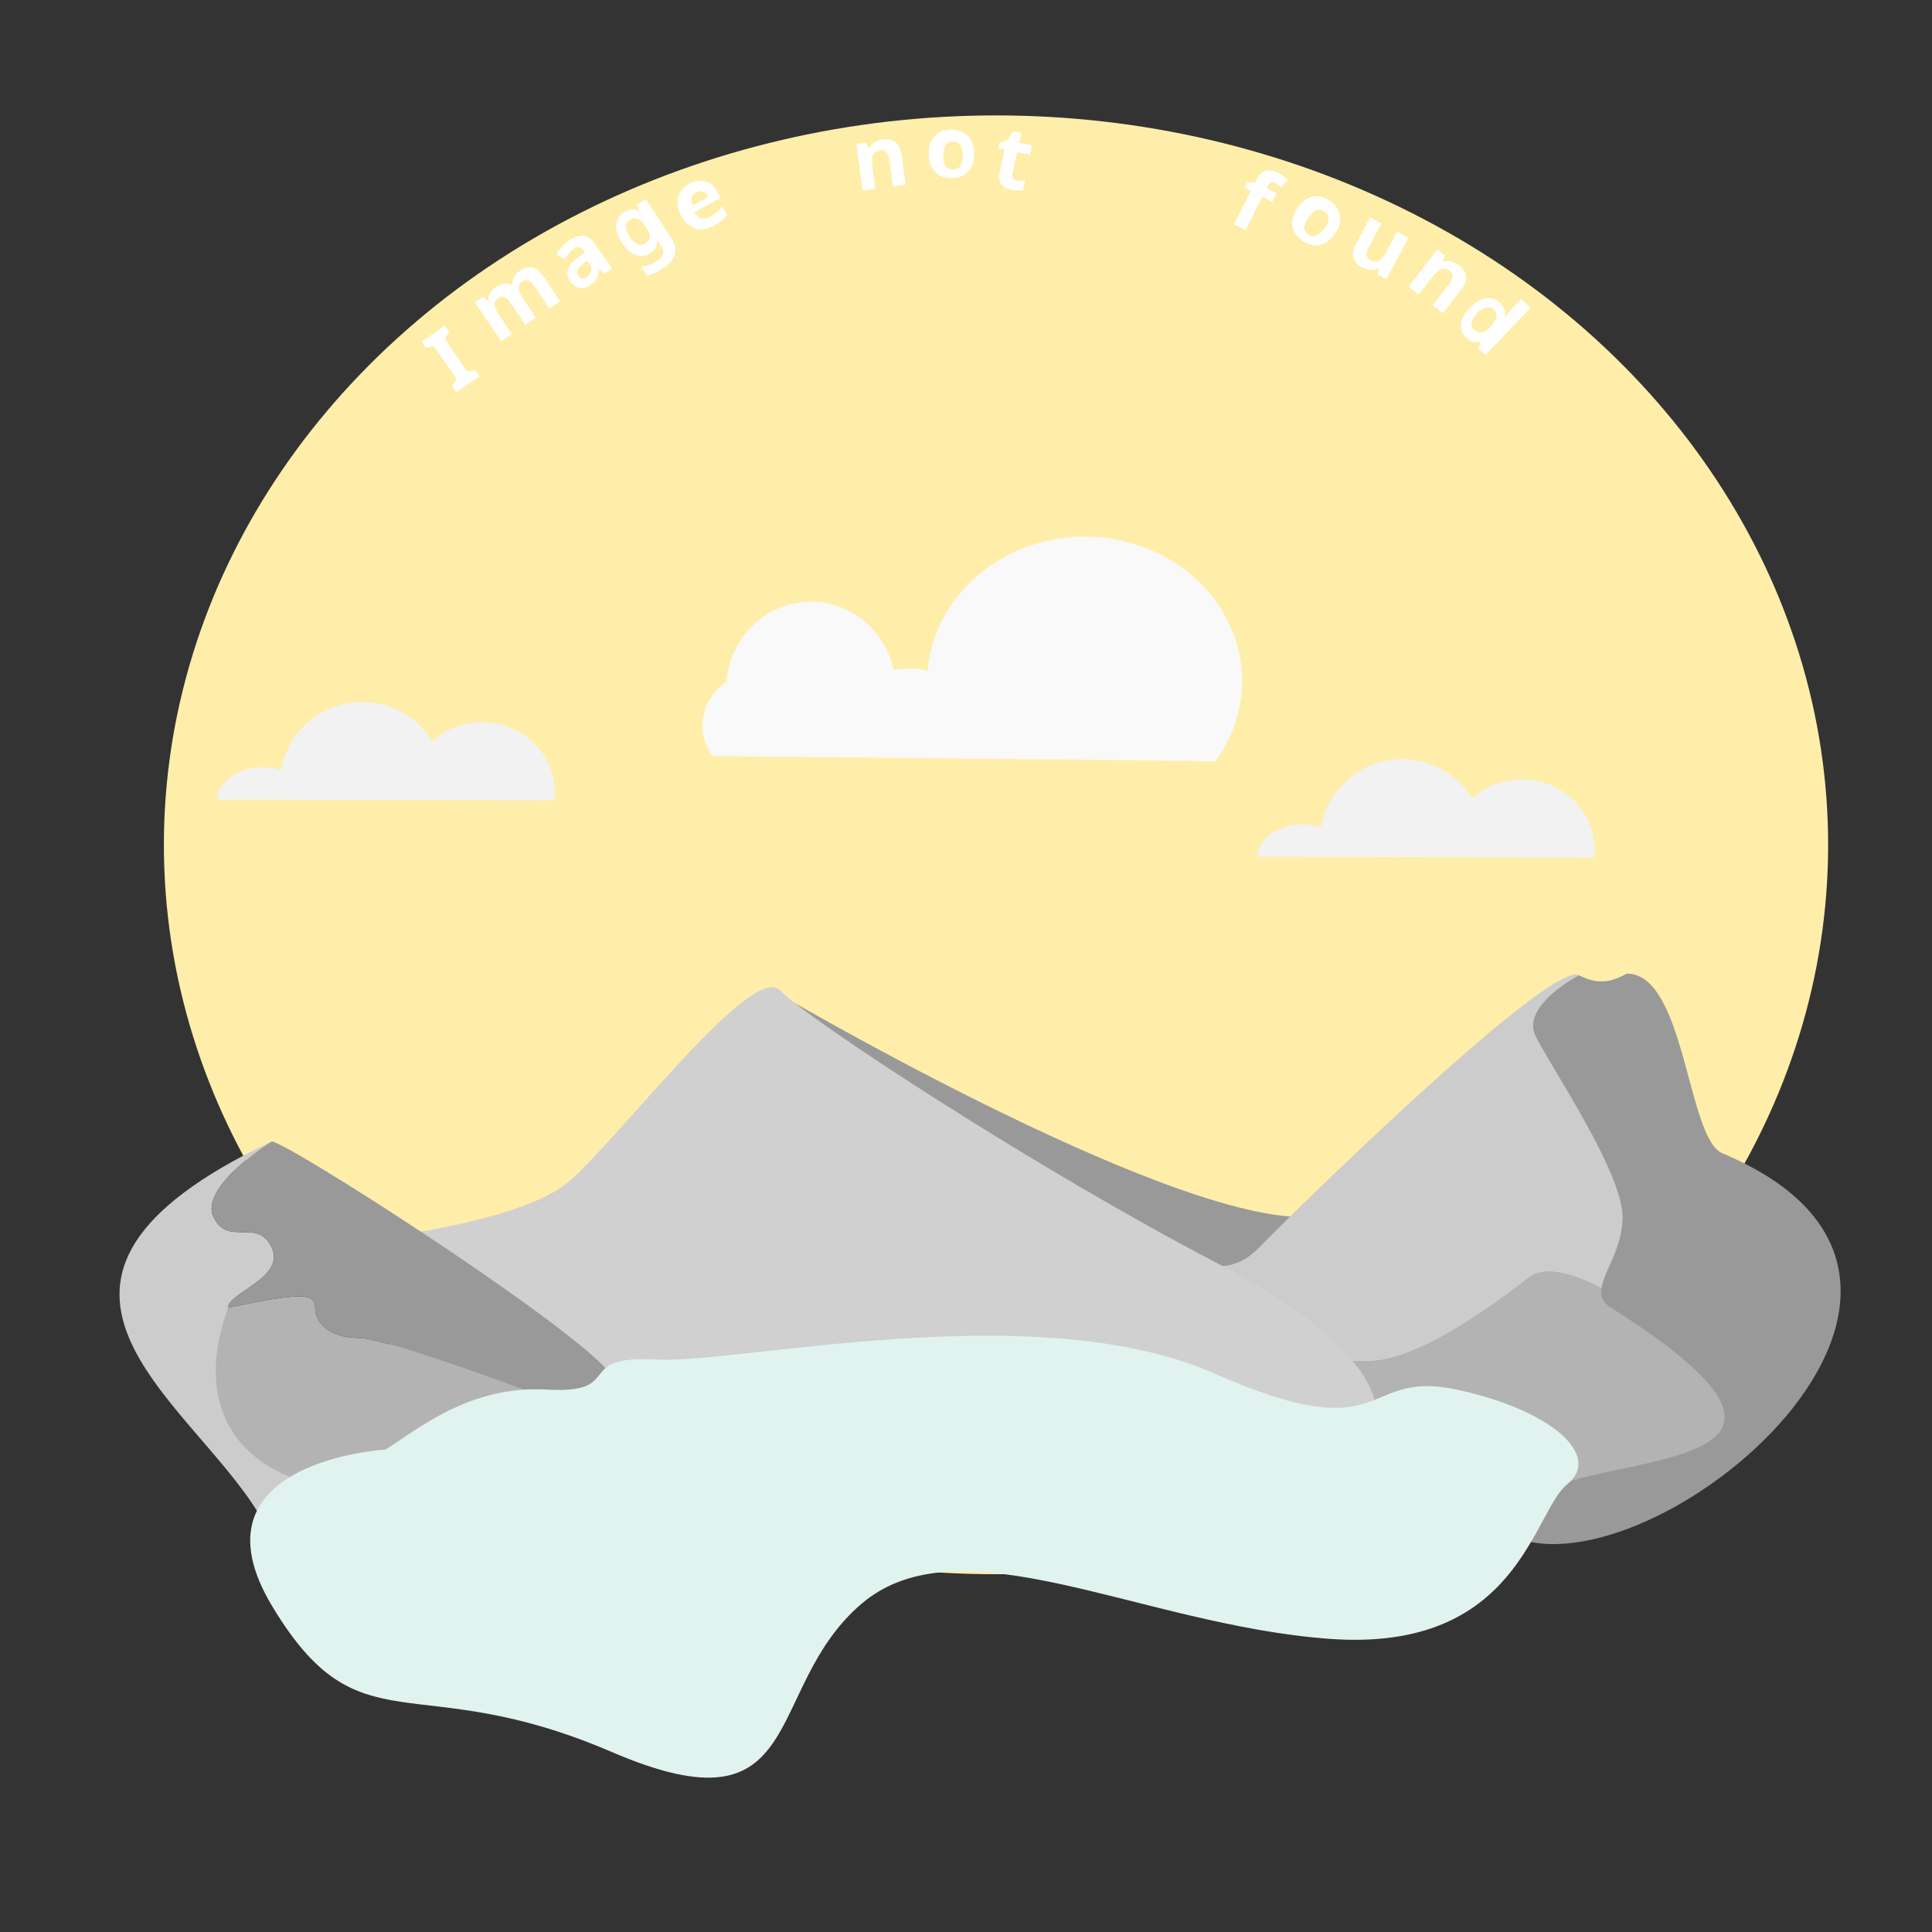 <?xml version="1.0" encoding="UTF-8" standalone="no"?>
<!-- Created with Inkscape (http://www.inkscape.org/) -->

<svg
   width="1080"
   height="1080"
   viewBox="0 0 1080 1080"
   version="1.1"
   id="svg1"
   inkscape:version="1.4 (86a8ad7, 2024-10-11)"
   sodipodi:docname="image-not-found.svg"
   xml:space="preserve"
   xmlns:inkscape="http://www.inkscape.org/namespaces/inkscape"
   xmlns:sodipodi="http://sodipodi.sourceforge.net/DTD/sodipodi-0.dtd"
   xmlns="http://www.w3.org/2000/svg"
   xmlns:svg="http://www.w3.org/2000/svg"><rect x="0" y="0" width="1080" height="1080" fill="#333333" stroke="none"/><sodipodi:namedview
     id="namedview1"
     pagecolor="#ffffff"
     bordercolor="#cccccc"
     borderopacity="1"
     inkscape:showpageshadow="0"
     inkscape:pageopacity="1"
     inkscape:pagecheckerboard="0"
     inkscape:deskcolor="#d1d1d1"
     inkscape:document-units="px"
     showgrid="false"
     inkscape:zoom="0.77500001"
     inkscape:cx="270.96774"
     inkscape:cy="303.87097"
     inkscape:window-width="1920"
     inkscape:window-height="1017"
     inkscape:window-x="-8"
     inkscape:window-y="-8"
     inkscape:window-maximized="1"
     inkscape:current-layer="layer5"><inkscape:grid
       id="grid1"
       units="px"
       originx="0"
       originy="0"
       spacingx="1"
       spacingy="1"
       empcolor="#0099e5"
       empopacity="0.302"
       color="#0099e5"
       opacity="0.149"
       empspacing="5"
       enabled="true"
       visible="false" /></sodipodi:namedview><defs
     id="defs1"><rect
       x="183.392"
       y="497.256"
       width="498.325"
       height="73.088"
       id="rect5" /><rect
       x="152.258"
       y="526.452"
       width="402.581"
       height="56.774"
       id="rect4" /></defs><ellipse
     style="fill:#ffeeaa;fill-opacity:1;stroke:none;stroke-width:1;stroke-linecap:square;stroke-dasharray:none;paint-order:markers fill stroke"
     id="path28"
     cx="557.274"
     cy="777.756"
     rx="465.161"
     ry="407.742"
     transform="translate(-0.5,-305.498)" /><g
     inkscape:groupmode="layer"
     id="layer2"
     inkscape:label="bg"
     style="display:none"><rect
       style="fill:#e1f3ef;fill-opacity:1;stroke-width:5;stroke-linecap:square;paint-order:markers fill stroke"
       id="rect7"
       width="1080"
       height="1080"
       x="0"
       y="0"
       ry="0" /></g><g
     inkscape:label="mountains"
     inkscape:groupmode="layer"
     id="layer1"
     transform="matrix(0.812,0,0,0.845,94.984,-130.853)"><path
       style="fill:#999999;fill-opacity:1;stroke-width:5;stroke-linecap:square;paint-order:markers fill stroke"
       d="m 415,810 c 0,0 265,150 365,150 100,0 -30,60 -30,60 0,0 -300,-150 -310,-160 -10,-10 -25,-50 -25,-50 z"
       id="path12" /><path
       d="M 991.459,1009.906 C 977.467,1002.076 949.623,989.032 935,1000 c -20,15 -75,55 -110,55 -35,0 -70,-5 -80,10 -3.791,5.686 -18.37,13.523 -35,21.068 V 1100 c 105.901,31.761 364.064,96.887 379.975,-17.457 -20.866,-15.496 -73.887,-54.499 -89.975,-62.543 -5.307,-2.653 -7.746,-6.032 -8.541,-10.094 z"
       style="fill:#b3b3b3;stroke-width:5;stroke-linecap:square;paint-order:markers fill stroke"
       id="path49"
       sodipodi:nodetypes="sssscccscs" /><path
       d="M 967.666,799.58 C 938.906,800.479 769.375,960.625 750,980 c -20,20 -40,10 -40,10 v 96.068 c 16.63,-7.546 31.209,-15.382 35,-21.068 10,-15 45,-10 80,-10 35,0 90,-40 110,-55 14.623,-10.968 42.467,2.076 56.459,9.906 C 989.257,998.661 1000,982.04 1000,960 c 0,-30 -50,-100 -60,-120 -10,-20 30,-40 30,-40 -0.625,-0.312 -1.406,-0.449 -2.334,-0.42 z"
       style="fill:#cccccc;stroke-width:5;stroke-linecap:square;paint-order:markers fill stroke"
       id="path48" /><path
       d="M 1068.761,917.803 C 1044.435,907.987 1043.373,799.235 1003.129,798.939 992.545,804.301 983.545,806.772 970,800 c 0,0 -40,20 -30,40 10,20 60,90 60,120 0,30 -26.929,48.43 -7.868,60 160.184,97.234 34.855,96.657 -28.794,114.866 -31.407,8.985 -34.287,37.57 -39.708,36.243 97.146,40.764 358.029,-167.398 145.13,-253.307 z"
       style="fill:#999999;stroke-width:5;stroke-linecap:square;paint-order:markers fill stroke"
       id="path46"
       sodipodi:nodetypes="sccsssscs" /><path
       style="fill:#d0d0d0;fill-opacity:1;stroke-width:5;stroke-linecap:square;paint-order:markers fill stroke"
       d="m 170,970 c 0,0 70,-10 100,-30 30,-20 130,-150 150,-130 20,20 180,120 300,180 120,60 110,100 110,100 l -670,10 z"
       id="path10" /><path
       d="m 70,910 c -202.616,92.417 -57.353,169.196 -8.745,246.425 l 33.587,-25.382 C 94.842,1131.043 40,1030 40,1020 40,1010 80,1000 70,980 60,960 40,980 30,960 20,940 70,910 70,910 Z"
       style="fill:#cccccc;stroke-width:5;stroke-linecap:square;paint-order:markers fill stroke"
       id="path15"
       sodipodi:nodetypes="cccsssc" /><path
       d="m 270,1090 -10,-10 c 0,0 -110,-40 -130,-40 -20,0 -30,-10 -30,-20 0,-10 -10,-10 -60,0 -49.329,131.637 129.308,156.247 230,70 z"
       style="fill:#b3b3b3;fill-opacity:1;stroke-width:5;stroke-linecap:square;paint-order:markers fill stroke"
       id="path18"
       sodipodi:nodetypes="ccsscc" /><path
       d="m 70,910 c 0,0 -50,30 -40,50 10,20 30,0 40,20 10,20 -30,30 -30,40 50,-10 60,-10 60,0 0,10 10,20 30,20 20,0 130,40 130,40 l 10,10 h 72.785 C 335.328,1088.431 321.705,1082.093 300,1060 263.871,1023.226 80,910 70,910 Z"
       style="fill:#999999;stroke-width:5;stroke-linecap:square;paint-order:markers fill stroke"
       id="path17" /></g><g
     inkscape:groupmode="layer"
     id="layer4"
     inkscape:label="lake"
     transform="translate(19.355,-18.065)"><path
       style="fill:#e1f3ef;fill-opacity:1;stroke:none;stroke-width:5;stroke-linecap:square;paint-order:markers fill stroke"
       d="m 196.129,828.387 c 16.774,-10.323 46.452,-36.129 90.323,-33.548 43.871,2.581 14.194,-19.355 60.645,-16.774 46.452,2.581 212.903,-36.129 312.258,7.742 99.355,43.871 81.29,-2.581 135.484,9.032 54.194,11.613 81.29,37.419 61.935,52.903 -19.355,15.484 -27.097,94.194 -132.903,86.452 -105.806,-7.742 -206.452,-67.097 -261.935,-19.355 -55.484,47.742 -28.387,130.323 -139.355,82.581 -110.968,-47.742 -140.645,0 -189.677,-81.29 -49.032,-81.29 63.226,-87.742 63.226,-87.742 z"
       id="path4" /></g><g
     inkscape:groupmode="layer"
     id="layer5"
     inkscape:label="img-n-f"><path
       id="d-letter"
       style="font-weight:bold;font-size:48px;font-family:'Miriam CLM';-inkscape-font-specification:'Miriam CLM Bold';text-align:center;text-anchor:middle;white-space:pre;fill:#ffffff;stroke:none;stroke-linecap:square;paint-order:markers fill stroke"
       d="m 819.487,188.712 c -2.106,-2.011 -3.046,-4.479 -2.819,-7.404 0.272,-2.926 1.944,-5.997 5.016,-9.214 3.094,-3.24 6.108,-5.052 9.041,-5.437 2.933,-0.385 5.488,0.462 7.663,2.539 1.365,1.304 2.234,2.642 2.605,4.014 0.371,1.372 0.436,2.695 0.193,3.968 l 0.174,0.166 c 0.284,-0.437 0.711,-1.046 1.282,-1.829 0.593,-0.806 1.242,-1.579 1.95,-2.32 l 5.801,-6.075 5.172,4.939 -25.194,26.383 -3.957,-3.779 1.347,-3.426 -0.208,-0.199 c -1.261,0.301 -2.584,0.32 -3.971,0.058 -1.365,-0.285 -2.73,-1.08 -4.095,-2.384 z m 4.562,-4.433 c 1.435,1.37 2.839,1.915 4.214,1.634 1.396,-0.304 2.913,-1.289 4.549,-2.957 l 0.53,-0.555 c 1.768,-1.851 2.827,-3.539 3.176,-5.064 0.373,-1.502 -0.205,-2.983 -1.732,-4.441 -1.134,-1.083 -2.5,-1.436 -4.098,-1.06 -1.576,0.353 -3.248,1.456 -5.016,3.307 -1.768,1.851 -2.781,3.561 -3.039,5.129 -0.236,1.545 0.236,2.88 1.416,4.007 z"
       inkscape:label="d-letter" /><path
       style="font-weight:bold;font-size:48px;font-family:'Miriam CLM';-inkscape-font-specification:'Miriam CLM Bold';text-align:center;text-anchor:middle;white-space:pre;fill:#ffffff;stroke:none;stroke-linecap:square;paint-order:markers fill stroke"
       d="m 815.529,148.218 c 2.229,1.721 3.546,3.707 3.95,5.959 0.424,2.227 -0.391,4.67 -2.444,7.33 l -10.441,13.527 -5.662,-4.37 9.356,-12.122 c 1.154,-1.495 1.748,-2.815 1.783,-3.96 0.054,-1.171 -0.501,-2.206 -1.666,-3.105 -1.723,-1.33 -3.36,-1.643 -4.912,-0.942 -1.533,0.676 -3.15,2.117 -4.851,4.321 l -7.537,9.766 -5.662,-4.37 16.013,-20.747 4.332,3.343 -1.293,3.246 0.304,0.235 c 1.48,-0.556 2.975,-0.634 4.487,-0.236 1.537,0.418 2.951,1.126 4.243,2.123 z"
       id="n2-letter"
       inkscape:label="n2-letter" /><path
       style="font-weight:bold;font-size:48px;font-family:'Miriam CLM';-inkscape-font-specification:'Miriam CLM Bold';text-align:center;text-anchor:middle;white-space:pre;fill:#ffffff;stroke:none;stroke-linecap:square;paint-order:markers fill stroke"
       d="m 787.255,132.954 -12.321,23.131 -4.83,-2.573 0.732,-3.417 -0.339,-0.181 c -1.366,0.795 -2.842,1.115 -4.427,0.959 -1.557,-0.14 -3.055,-0.594 -4.496,-1.361 -2.485,-1.324 -4.123,-3.048 -4.913,-5.173 -0.775,-2.153 -0.372,-4.712 1.207,-7.678 l 8.033,-15.082 6.312,3.362 -7.199,13.514 c -0.873,1.638 -1.238,3.039 -1.096,4.202 0.142,1.163 0.862,2.091 2.161,2.783 1.921,1.023 3.58,1.073 4.978,0.15 1.413,-0.951 2.774,-2.656 4.083,-5.113 l 5.799,-10.888 z"
       id="u-letter"
       inkscape:label="u-letter" /><path
       style="font-weight:bold;font-size:48px;font-family:'Miriam CLM';-inkscape-font-specification:'Miriam CLM Bold';text-align:center;text-anchor:middle;white-space:pre;fill:#ffffff;fill-opacity:1;stroke:none;stroke-linecap:square;paint-order:markers fill stroke"
       d="m 711.177,112.833 -5.521,-2.803 -9.431,18.575 -6.377,-3.238 9.431,-18.575 -3.51,-1.782 1.565,-3.082 4.379,0.07 0.869,-1.712 c 1.014,-1.997 2.124,-3.371 3.331,-4.123 1.25,-0.765 2.604,-1.064 4.063,-0.898 1.487,0.181 3.073,0.699 4.756,1.553 1.255,0.637 2.332,1.31 3.229,2.016 0.926,0.721 1.637,1.37 2.135,1.945 l -3.995,3.839 c -0.413,-0.389 -0.875,-0.785 -1.388,-1.189 -0.498,-0.432 -1.118,-0.837 -1.86,-1.214 -0.885,-0.449 -1.678,-0.511 -2.382,-0.186 -0.675,0.339 -1.222,0.923 -1.642,1.75 l -0.739,1.455 5.521,2.803 z"
       id="f-letter"
       inkscape:label="f-letter" /><path
       style="font-weight:bold;font-size:48px;font-family:'Miriam CLM';-inkscape-font-specification:'Miriam CLM Bold';text-align:center;text-anchor:middle;white-space:pre;fill:#ffffff;stroke:none;stroke-linecap:square;paint-order:markers fill stroke"
       d="m 568.391,100.94 c 0.783,0.166 1.55,0.248 2.304,0.244 0.753,-0.004 1.513,-0.038 2.28,-0.104 l -1.108,5.212 c -0.818,0.153 -1.813,0.22 -2.987,0.199 -1.149,0.018 -2.38,-0.113 -3.695,-0.393 -1.534,-0.326 -2.858,-0.869 -3.972,-1.629 -1.083,-0.754 -1.855,-1.817 -2.315,-3.191 -0.423,-1.398 -0.401,-3.193 0.065,-5.384 l 2.624,-12.348 -3.334,-0.708 0.629,-2.958 4.349,-1.529 3.166,-4.97 4.46,0.948 -1.157,5.446 7.184,1.527 -1.118,5.259 -7.184,-1.527 -2.624,12.348 c -0.206,0.97 -0.081,1.766 0.376,2.386 0.464,0.589 1.149,0.98 2.057,1.173 z"
       id="t-letter"
       inkscape:label="t-letter" /><path
       id="o1-letter"
       style="font-weight:bold;font-size:48px;font-family:'Miriam CLM';-inkscape-font-specification:'Miriam CLM Bold';text-align:center;text-anchor:middle;white-space:pre;fill:#ffffff;stroke:none;stroke-linecap:square;paint-order:markers fill stroke"
       d="m 544.539,85.984 c 0,4.352 -1.152,7.712 -3.456,10.08 -2.272,2.368 -5.376,3.552 -9.312,3.552 -2.432,0 -4.608,-0.528 -6.528,-1.584 -1.888,-1.056 -3.376,-2.592 -4.464,-4.608 -1.088,-2.048 -1.632,-4.528 -1.632,-7.44 0,-4.352 1.136,-7.696 3.408,-10.032 2.272,-2.336 5.392,-3.504 9.36,-3.504 2.464,0 4.64,0.528 6.528,1.584 1.888,1.056 3.376,2.592 4.464,4.608 1.088,1.984 1.632,4.432 1.632,7.344 z m -17.184,0.912 c 0,2.592 0.416,4.56 1.248,5.904 0.864,1.312 2.256,1.968 4.176,1.968 1.888,0 3.248,-0.656 4.08,-1.968 0.864,-1.344 1.296,-3.312 1.296,-5.904 0,-2.592 -0.432,-4.528 -1.296,-5.808 -0.832,-1.312 -2.208,-1.968 -4.128,-1.968 -1.888,0 -3.264,0.656 -4.128,1.968 -0.832,1.28 -1.248,3.216 -1.248,5.808 z"
       inkscape:label="o1-letter" /><path
       style="font-weight:bold;font-size:48px;font-family:'Miriam CLM';-inkscape-font-specification:'Miriam CLM Bold';text-align:center;text-anchor:middle;white-space:pre;fill:#ffffff;stroke:none;stroke-linecap:square;paint-order:markers fill stroke"
       d="m 493.357,78.011 c 2.79,-0.384 5.129,0.07 7.019,1.36 1.885,1.259 3.057,3.553 3.514,6.881 l 2.328,16.929 -7.085,0.974 -2.086,-15.169 c -0.257,-1.87 -0.782,-3.219 -1.574,-4.047 -0.797,-0.859 -1.924,-1.189 -3.382,-0.988 -2.156,0.296 -3.527,1.244 -4.115,2.843 -0.592,1.567 -0.698,3.73 -0.319,6.488 l 1.681,12.221 -7.085,0.974 -3.571,-25.964 5.421,-0.745 1.409,3.198 0.38,-0.052 c 0.641,-1.445 1.634,-2.566 2.977,-3.365 1.375,-0.803 2.872,-1.315 4.488,-1.538 z"
       id="n1-letter"
       inkscape:label="n1-letter" /><path
       id="e-letter"
       style="font-weight:bold;font-size:48px;font-family:'Miriam CLM';-inkscape-font-specification:'Miriam CLM Bold';text-align:center;text-anchor:middle;white-space:pre;fill:#ffffff;stroke:none;stroke-linecap:square;paint-order:markers fill stroke"
       d="m 385.22,102.784 c 3.172,-1.736 6.184,-2.198 9.035,-1.387 2.836,0.783 5.168,2.845 6.996,6.185 l 1.659,3.032 -14.822,8.11 c 1.024,1.738 2.303,2.843 3.839,3.316 1.564,0.458 3.23,0.203 4.998,-0.765 1.488,-0.814 2.759,-1.692 3.812,-2.633 1.038,-0.969 2.034,-2.116 2.987,-3.44 l 2.65,4.843 c -0.816,1.176 -1.786,2.236 -2.911,3.18 -1.082,0.957 -2.507,1.919 -4.275,2.886 -2.302,1.26 -4.568,1.952 -6.797,2.078 -2.245,0.097 -4.349,-0.448 -6.311,-1.635 -1.963,-1.188 -3.666,-3.101 -5.11,-5.74 -1.475,-2.695 -2.247,-5.173 -2.316,-7.433 -0.057,-2.304 0.483,-4.35 1.62,-6.139 1.137,-1.789 2.786,-3.275 4.947,-4.458 z m 3.723,4.803 c -1.207,0.66 -2.003,1.606 -2.387,2.838 -0.356,1.216 -0.151,2.691 0.615,4.424 l 8.801,-4.815 c -0.796,-1.388 -1.791,-2.34 -2.984,-2.854 -1.209,-0.542 -2.557,-0.407 -4.045,0.408 z"
       inkscape:label="e-letter" /><path
       id="g-letter"
       style="font-weight:bold;font-size:48px;font-family:'Miriam CLM';-inkscape-font-specification:'Miriam CLM Bold';text-align:center;text-anchor:middle;white-space:pre;fill:#ffffff;stroke:none;stroke-linecap:square;paint-order:markers fill stroke"
       d="m 348.638,118.712 c 2.703,-1.771 5.519,-2.086 8.448,-0.945 l 0.161,-0.105 -1.36,-3.126 5.059,-3.315 14.391,21.961 c 2.052,3.132 2.69,6.119 1.913,8.962 -0.777,2.843 -2.972,5.448 -6.585,7.816 -1.552,1.017 -3.059,1.871 -4.52,2.56 -1.434,0.672 -2.938,1.179 -4.512,1.522 l -3.131,-4.778 c 3.44,-0.647 6.659,-1.953 9.656,-3.918 3.078,-2.017 3.53,-4.685 1.355,-8.004 l -0.289,-0.442 c -0.298,-0.455 -0.592,-0.932 -0.881,-1.431 -0.262,-0.517 -0.503,-0.971 -0.721,-1.364 l -0.161,0.105 c 0.005,1.642 -0.348,3.059 -1.059,4.252 -0.711,1.193 -1.722,2.219 -3.033,3.078 -2.596,1.701 -5.279,2.044 -8.049,1.028 -2.761,-1.06 -5.308,-3.37 -7.64,-6.93 -2.35,-3.587 -3.434,-6.875 -3.25,-9.864 0.183,-2.99 1.587,-5.344 4.21,-7.063 z m 3.306,4.273 c -2.81,1.842 -2.769,4.971 0.125,9.387 2.859,4.363 5.72,5.606 8.584,3.729 1.526,-1 2.369,-2.165 2.531,-3.495 0.171,-1.374 -0.454,-3.146 -1.875,-5.313 l -0.474,-0.723 c -1.543,-2.355 -3.01,-3.805 -4.399,-4.348 -1.389,-0.543 -2.887,-0.289 -4.493,0.763 z"
       inkscape:label="g-letter" /><path
       id="a-letter"
       style="font-weight:bold;font-size:48px;font-family:'Miriam CLM';-inkscape-font-specification:'Miriam CLM Bold';text-align:center;text-anchor:middle;white-space:pre;fill:#ffffff;fill-opacity:1;stroke:none;stroke-linecap:square;paint-order:markers fill stroke"
       d="m 325.987,147.386 c -1.834,1.396 -2.891,2.667 -3.171,3.814 -0.28,1.146 -0.056,2.227 0.673,3.24 0.635,0.884 1.352,1.334 2.152,1.35 0.781,-0.01 1.588,-0.313 2.419,-0.91 1.248,-0.896 2.039,-2.016 2.374,-3.36 0.316,-1.37 -0.011,-2.73 -0.982,-4.082 l -1.26,-1.754 z m -8.171,-12.777 c 2.859,-2.053 5.49,-2.998 7.894,-2.833 2.411,0.12 4.531,1.454 6.36,4.001 l 10.193,14.191 -4.055,2.912 -3.203,-2.073 -0.156,0.112 c -0.088,1.797 -0.453,3.319 -1.093,4.567 -0.64,1.248 -1.844,2.506 -3.611,3.776 -1.897,1.363 -3.862,1.946 -5.893,1.751 -2.05,-0.222 -3.897,-1.476 -5.54,-3.763 -1.624,-2.261 -2.026,-4.494 -1.206,-6.698 0.801,-2.23 2.75,-4.536 5.846,-6.918 l 3.62,-2.777 -0.672,-0.936 c -0.803,-1.118 -1.69,-1.722 -2.661,-1.812 -0.945,-0.109 -1.938,0.21 -2.977,0.956 -1.04,0.747 -1.941,1.631 -2.705,2.652 -0.782,0.995 -1.509,2.069 -2.179,3.22 l -4.739,-2.565 c 0.714,-1.419 1.639,-2.792 2.774,-4.12 1.161,-1.346 2.495,-2.56 4.002,-3.643 z"
       inkscape:label="a-letter" /><path
       style="font-weight:bold;font-size:48px;font-family:'Miriam CLM';-inkscape-font-specification:'Miriam CLM Bold';text-align:center;text-anchor:middle;white-space:pre;fill:#ffffff;stroke:none;stroke-linecap:square;paint-order:markers fill stroke"
       d="m 290.67,151.38 c 2.463,-1.67 4.748,-2.292 6.855,-1.865 2.115,0.383 4.116,1.964 6.002,4.745 l 9.591,14.143 -5.919,4.014 -8.594,-12.673 c -2.119,-3.125 -4.265,-3.951 -6.437,-2.479 -1.563,1.06 -2.298,2.37 -2.206,3.932 0.092,1.561 0.848,3.388 2.267,5.48 l 7.382,10.885 -5.919,4.014 -8.594,-12.673 c -2.119,-3.125 -4.265,-3.951 -6.437,-2.479 -1.642,1.114 -2.359,2.508 -2.15,4.184 0.217,1.631 1.107,3.599 2.669,5.903 l 6.924,10.21 -5.919,4.014 -14.709,-21.691 4.529,-3.071 2.68,2.242 0.318,-0.216 c -0.092,-1.561 0.26,-2.98 1.058,-4.255 0.824,-1.293 1.859,-2.362 3.103,-3.206 1.589,-1.078 3.119,-1.729 4.591,-1.953 1.454,-0.251 2.84,-0.031 4.159,0.659 l 0.516,-0.35 c -0.092,-1.561 0.274,-2.989 1.098,-4.282 0.851,-1.311 1.898,-2.389 3.143,-3.233 z"
       id="m-letter"
       inkscape:label="m-letter" /><path
       style="font-weight:bold;font-size:48px;font-family:'Miriam CLM';-inkscape-font-specification:'Miriam CLM Bold';text-align:center;text-anchor:middle;white-space:pre;fill:#ffffff;stroke:none;stroke-linecap:square;paint-order:markers fill stroke"
       d="m 268.074,210.351 -12.851,8.844 -2.34,-3.401 2.352,-3.949 -12.572,-18.268 -4.529,0.786 -2.34,-3.401 12.851,-8.844 2.34,3.401 -2.352,3.949 12.572,18.268 4.529,-0.786 z"
       id="i-letter"
       inkscape:label="i-letter" /><path
       id="o2-letter"
       style="font-weight:bold;font-size:48px;font-family:'Miriam CLM';-inkscape-font-specification:'Miriam CLM Bold';text-align:center;text-anchor:middle;white-space:pre;fill:#ffffff;stroke:none;stroke-linecap:square;paint-order:markers fill stroke"
       d="m 745.99,130.897 c -2.581,3.504 -5.502,5.526 -8.761,6.066 -3.234,0.559 -6.435,-0.329 -9.604,-2.663 -1.958,-1.442 -3.397,-3.158 -4.316,-5.147 -0.894,-1.97 -1.181,-4.089 -0.861,-6.358 0.339,-2.294 1.372,-4.614 3.099,-6.958 2.581,-3.504 5.479,-5.522 8.694,-6.056 3.215,-0.533 6.419,0.377 9.614,2.73 1.984,1.461 3.423,3.177 4.316,5.147 0.894,1.97 1.181,4.089 0.861,6.358 -0.301,2.243 -1.315,4.536 -3.042,6.881 z m -14.376,-9.457 c -1.537,2.087 -2.37,3.918 -2.497,5.494 -0.083,1.569 0.649,2.923 2.195,4.061 1.52,1.12 3.004,1.398 4.452,0.835 1.493,-0.57 3.008,-1.898 4.545,-3.985 1.537,-2.087 2.338,-3.902 2.401,-5.445 0.108,-1.55 -0.61,-2.894 -2.156,-4.033 -1.52,-1.12 -3.017,-1.408 -4.491,-0.864 -1.429,0.537 -2.912,1.849 -4.45,3.936 z"
       inkscape:label="o2-letter" /></g><g
     inkscape:groupmode="layer"
     id="layer3"
     inkscape:label="clouds"
     transform="translate(-0.5,-305.498)"><path
       d="m -215.745,729.912 a 46.06,45.728 0 0 0 -45.337,38.067 25.515,18.888 0 0 0 -10.332,-1.618 25.515,18.888 0 0 0 -25.35,17.965 c 67.332,0.191 135.773,0.385 170.487,0.481 16.311,0.045 11.59,0.029 17.757,0.045 a 40.758,39.101 0 0 0 0.469,-4.573 40.758,39.101 0 0 0 -40.757,-39.101 40.758,39.101 0 0 0 -27.704,10.522 46.06,45.728 0 0 0 -39.232,-21.788 z"
       style="display:inline;fill:#f2f2f2;stroke-width:0.301;stroke-linecap:round;stroke-linejoin:round;stroke-dasharray:7.223, 7.223;paint-order:markers fill stroke"
       id="path209"
       inkscape:label="cloud3-repl"><animateMotion
         path="M0,0 1000,0"
         begin="0s"
         dur="10s"
         repeatCount="indefinite" /></path><path
       d="m -797.077,697.983 a 46.06,45.728 0 0 0 -45.337,38.067 25.515,18.888 0 0 0 -10.332,-1.618 25.515,18.888 0 0 0 -25.35,17.965 c 67.332,0.191 135.773,0.385 170.487,0.481 16.311,0.045 11.59,0.029 17.757,0.045 a 40.758,39.101 0 0 0 0.469,-4.573 40.758,39.101 0 0 0 -40.757,-39.101 40.758,39.101 0 0 0 -27.704,10.522 46.06,45.728 0 0 0 -39.232,-21.788 z"
       style="display:inline;fill:#f2f2f2;stroke-width:0.301;stroke-linecap:round;stroke-linejoin:round;stroke-dasharray:7.223, 7.223;paint-order:markers fill stroke"
       id="path210"
       inkscape:label="cloud2-repl"><animateMotion
         path="M0,0 1000,0"
         begin="0s"
         dur="10s"
         repeatCount="indefinite" /></path><path
       d="m -393.213,605.498 a 88.081,80.924 0 0 0 -87.613,74.939 47.894,44.04 0 0 0 -10.926,-1.172 A 47.894,44.04 0 0 0 -500,680 a 47.343,48.444 0 0 0 -46.252,-38.17 47.343,48.444 0 0 0 -47.094,44.859 30.828,29.727 0 0 0 -13.461,24.504 30.828,29.727 0 0 0 5.617,16.967 c 97.984,0.925 198.212,1.863 249.631,2.484 17.053,0.206 21.97,0.334 31.389,0.49 a 88.081,80.924 0 0 0 15.039,-44.713 88.081,80.924 0 0 0 -88.082,-80.924 z"
       style="display:inline;fill:#f9f9f9;stroke:none;stroke-width:0.5;stroke-linecap:round;stroke-linejoin:round;stroke-dasharray:none;paint-order:markers fill stroke"
       id="path215"
       inkscape:label="cloud1-repl"><animateMotion
         path="M0,0 1000,0"
         begin="0s"
         dur="10s"
         repeatCount="indefinite" /></path><path
       d="m 784.255,729.912 a 46.06,45.728 0 0 0 -45.337,38.067 25.515,18.888 0 0 0 -10.332,-1.618 25.515,18.888 0 0 0 -25.35,17.965 c 67.332,0.191 135.773,0.385 170.487,0.481 16.311,0.045 11.59,0.029 17.757,0.045 a 40.758,39.101 0 0 0 0.469,-4.573 40.758,39.101 0 0 0 -40.757,-39.101 40.758,39.101 0 0 0 -27.704,10.522 46.06,45.728 0 0 0 -39.232,-21.788 z"
       style="display:inline;fill:#f2f2f2;stroke-width:0.301;stroke-linecap:round;stroke-linejoin:round;stroke-dasharray:7.223, 7.223;paint-order:markers fill stroke"
       id="path1"
       inkscape:label="cloud3"><animateMotion
         path="M0,0 1000,0"
         begin="0s"
         dur="10s"
         repeatCount="indefinite" /></path><path
       d="m 202.923,697.983 a 46.06,45.728 0 0 0 -45.337,38.067 25.515,18.888 0 0 0 -10.332,-1.618 25.515,18.888 0 0 0 -25.35,17.965 c 67.332,0.191 135.773,0.385 170.487,0.481 16.311,0.045 11.59,0.029 17.757,0.045 a 40.758,39.101 0 0 0 0.469,-4.573 40.758,39.101 0 0 0 -40.757,-39.101 40.758,39.101 0 0 0 -27.704,10.522 46.06,45.728 0 0 0 -39.232,-21.788 z"
       style="display:inline;fill:#f2f2f2;stroke-width:0.301;stroke-linecap:round;stroke-linejoin:round;stroke-dasharray:7.223, 7.223;paint-order:markers fill stroke"
       id="path2"
       inkscape:label="cloud2"><animateMotion
         path="M0,0 1000,0"
         begin="0s"
         dur="10s"
         repeatCount="indefinite" /></path><path
       d="M 606.787,605.498 A 88.081,80.924 0 0 0 519.174,680.438 47.894,44.04 0 0 0 508.248,679.266 47.894,44.04 0 0 0 500,680 a 47.343,48.444 0 0 0 -46.252,-38.17 47.343,48.444 0 0 0 -47.094,44.859 30.828,29.727 0 0 0 -13.461,24.504 30.828,29.727 0 0 0 5.617,16.967 c 97.984,0.925 198.212,1.863 249.631,2.484 17.053,0.206 21.97,0.334 31.389,0.49 a 88.081,80.924 0 0 0 15.039,-44.713 88.081,80.924 0 0 0 -88.082,-80.924 z"
       style="display:inline;fill:#f9f9f9;stroke:none;stroke-width:0.5;stroke-linecap:round;stroke-linejoin:round;stroke-dasharray:none;paint-order:markers fill stroke"
       id="path3"
       inkscape:label="cloud1"><animateMotion
         path="M0,0 1000,0"
         begin="0s"
         dur="10s"
         repeatCount="indefinite" /></path></g>
                  <set
  id="infA1"
  href='#i-letter'
  begin="0s;infA13.end"
  dur="1s"
  attributeName="fill"
  to="#fff3cbff"
/>
<set
  id="infA2"
  href='#m-letter'
  begin="infA1.end"
  dur="1s"
  attributeName="fill"
  to="#fff3cbff"
  repeatCount="1" 
/>
<set
  id="infA3"
  href='#a-letter'
  begin="infA2.end"
  dur="1s"
  attributeName="fill"
  to="#fff3cbff"
  repeatCount="1" 
/>
<set
  id="infA4"
  href='#g-letter'
  begin="infA3.end"
  dur="1s"
  attributeName="fill"
  to="#fff3cbff"
  repeatCount="1" 
/>
<set
  id="infA5"
  href='#e-letter'
  begin="infA4.end"
  dur="1s"
  attributeName="fill"
  to="#fff3cbff"
  repeatCount="1" 
/>
<set
  id="infA6"
  href='#n1-letter'
  begin="infA5.end"
  dur="1s"
  attributeName="fill"
  to="#fff3cbff"
  repeatCount="1" 
/>
<set
  id="infA7"
  href='#o1-letter'
  begin="infA6.end"
  dur="1s"
  attributeName="fill"
  to="#fff3cbff"
  repeatCount="1" 
/>
<set
  id="infA8"
  href='#t-letter'
  begin="infA7.end"
  dur="1s"
  attributeName="fill"
  to="#fff3cbff"
  repeatCount="1" 
/>
<set
  id="infA9"
  href='#f-letter'
  begin="infA8.end"
  dur="1s"
  attributeName="fill"
  to="#fff3cbff"
  repeatCount="1" 
/>
<set
  id="infA10"
  href='#o2-letter'
  begin="infA9.end"
  dur="1s"
  attributeName="fill"
  to="#fff3cbff"
  repeatCount="1" 
/>
<set
  id="infA11"
  href='#u-letter'
  begin="infA10.end"
  dur="1s"
  attributeName="fill"
  to="#fff3cbff"
  repeatCount="1" 
/>
<set
  id="infA12"
  href='#n2-letter'
  begin="infA11.end"
  dur="1s"
  attributeName="fill"
  to="#fff3cbff"
  repeatCount="1" 
/>
<set
  id="infA13"
  href='#d-letter'
  begin="infA12.end"
  dur="1s"
  attributeName="fill"
  to="#fff3cbff"
  repeatCount="1" 
/>
         </svg>
